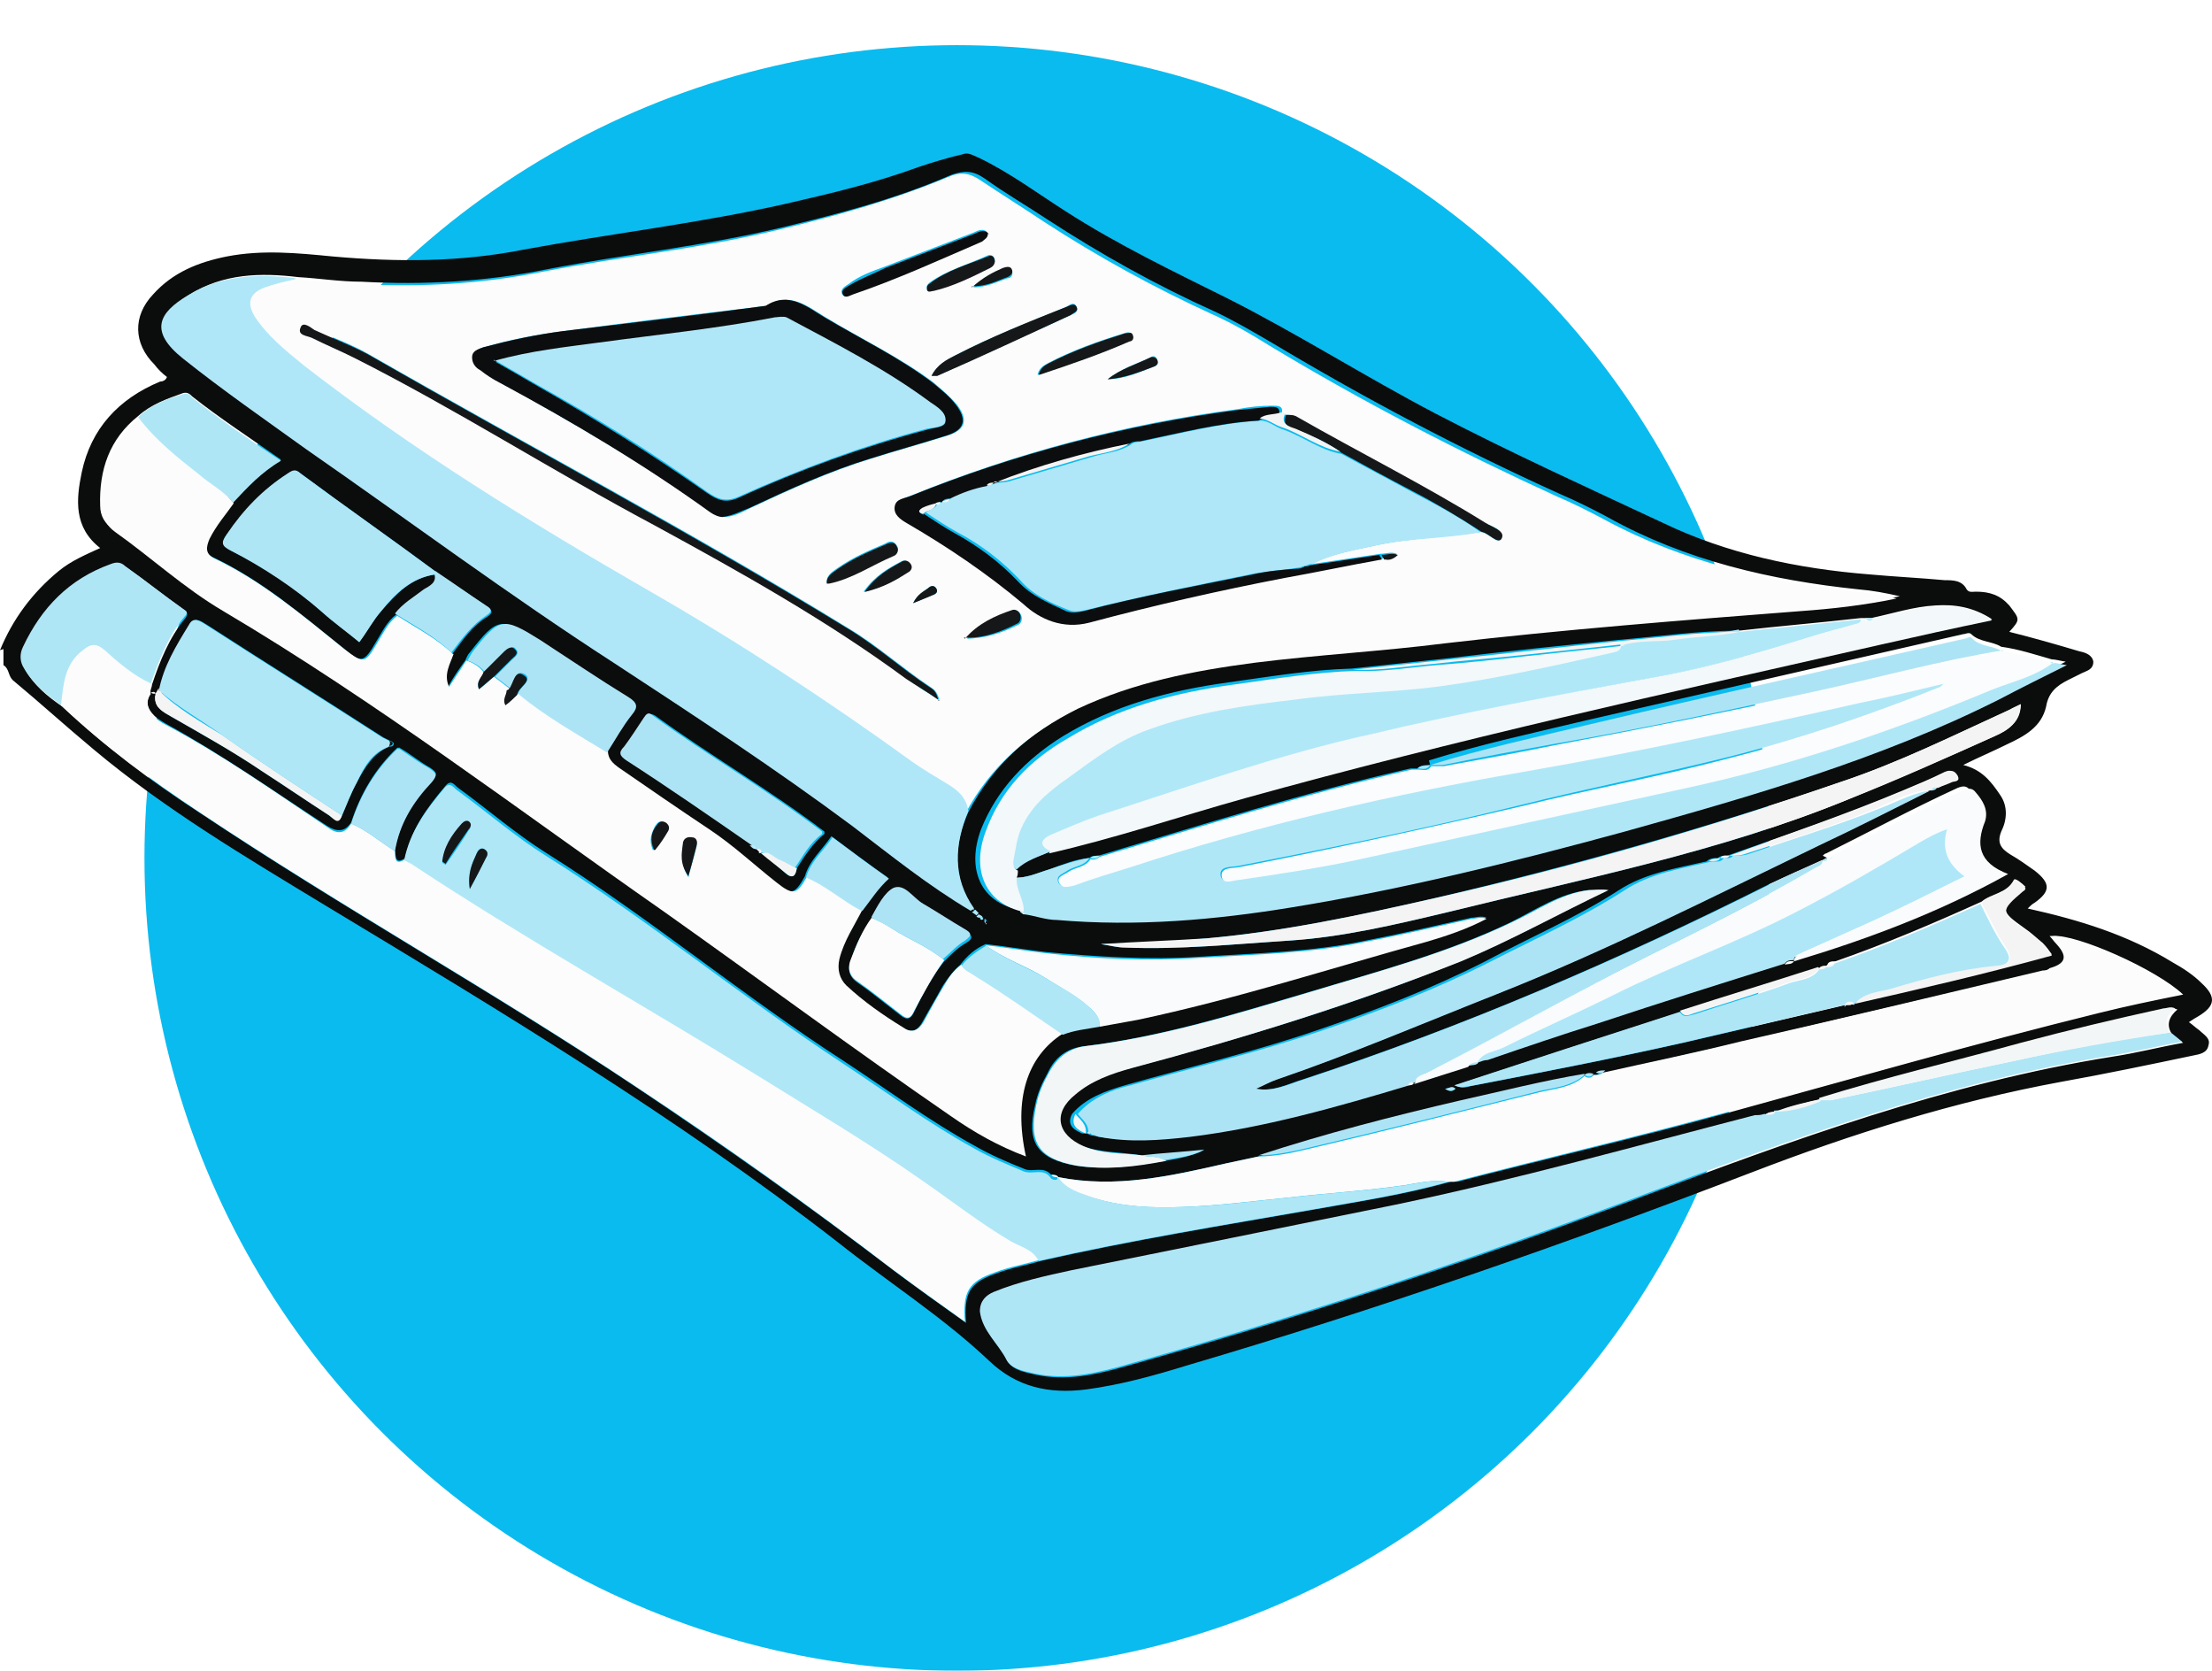 <svg width="245" height="185" viewBox="0 0 245 185" fill="none" xmlns="http://www.w3.org/2000/svg">
<g filter="url(#filter0_d_2637_26957)">
<circle cx="111" cy="90" r="90" fill="#0ABBEF"/>
</g>
<path d="M0 71.995C1.403 68.563 3.571 65.64 6.504 63.225C7.907 62.081 9.438 61.445 11.095 60.682C8.162 58.395 8.417 55.344 9.055 52.293C10.075 47.463 13.136 44.158 17.727 42.252C17.982 42.252 18.365 42.124 18.492 41.743C17.982 41.362 17.472 40.853 17.09 40.345C14.794 38.057 14.666 35.006 16.962 32.591C19.13 30.176 21.936 29.032 25.124 28.397C29.078 27.634 32.904 28.015 36.857 28.397C43.999 29.032 51.014 29.032 58.028 27.634C67.721 25.854 77.541 24.71 87.106 22.549C92.08 21.406 96.926 20.262 101.772 18.482C103.303 17.974 104.961 17.465 106.619 17.084C107.256 16.83 107.766 17.211 108.404 17.465C111.847 19.118 114.908 21.406 118.097 23.439C123.836 27.125 129.957 30.049 136.079 33.1C143.859 37.04 151.256 41.743 159.035 45.811C167.325 50.132 175.742 53.946 184.159 57.886C191.301 61.318 199.081 62.97 207.116 63.606C209.921 63.86 212.599 63.987 215.405 64.242C216.298 64.242 217.318 64.242 217.828 65.258C218.083 65.64 218.466 65.513 218.849 65.513C220.379 65.513 221.527 65.894 222.547 67.038C223.695 68.563 223.822 68.563 222.547 69.962C225.098 70.597 227.776 71.36 230.327 72.122C230.964 72.249 231.73 72.504 231.857 73.266C231.857 74.156 231.092 74.283 230.582 74.537C230.072 74.792 229.562 75.046 229.051 75.3C227.776 75.936 226.883 76.698 226.628 78.224C226.118 80.512 224.205 81.528 222.292 82.418C220.762 83.181 219.231 83.816 217.446 84.706C219.486 85.215 220.507 86.486 221.527 88.011C222.42 89.282 222.292 90.808 221.654 92.079C221.144 93.35 221.654 93.985 222.675 94.621C223.567 95.129 224.46 95.765 225.353 96.4C227.138 97.799 227.138 98.688 225.353 99.959C225.098 100.086 224.843 100.341 224.588 100.595C230.327 101.866 235.683 103.518 240.657 106.569C241.805 107.205 242.953 107.967 243.845 108.857C245.503 110.382 245.376 111.399 243.463 112.543C243.208 112.67 242.825 112.925 242.442 113.179C242.825 113.433 243.208 113.814 243.59 114.069C244.1 114.577 244.866 114.958 244.611 115.721C244.483 116.611 243.59 116.738 242.953 116.865C238.106 117.882 233.26 118.899 228.286 119.789C216.553 121.949 205.202 125.508 193.979 129.83C173.446 137.711 152.658 144.956 131.488 151.185C127.789 152.329 124.091 153.345 120.265 153.854C116.184 154.362 112.613 153.6 109.552 150.676C104.45 145.846 98.456 142.033 92.845 137.584C74.863 123.602 55.35 111.908 35.965 100.214C27.165 94.875 18.365 89.663 10.458 83.054C7.397 80.512 4.464 77.842 1.403 75.3C0.893 74.792 1.02 74.029 0.383 73.648V71.868L0 71.995ZM108.532 101.612C108.532 101.739 108.787 101.993 108.914 101.612C108.914 101.612 108.787 101.485 108.659 101.358L108.277 101.103C108.149 100.976 108.021 100.849 107.894 100.722C105.471 97.29 105.598 93.604 107.256 89.918C110.062 84.579 114.271 80.893 119.755 78.224C126.004 75.173 132.508 74.029 139.267 73.139C146.282 72.122 153.296 71.741 160.438 70.978C173.446 69.453 186.582 68.436 199.719 67.419C203.162 67.165 206.733 66.784 210.431 66.021C208.773 65.64 207.371 65.385 205.84 65.258C196.148 64.242 186.71 62.081 178.038 57.251C176.38 56.361 174.594 55.471 172.809 54.708C161.841 49.751 151.256 44.158 141.053 38.057C138.885 36.786 136.717 35.515 134.549 34.498C128.044 31.574 121.923 28.142 116.056 24.329C113.76 22.804 111.337 21.405 109.042 19.753C107.766 18.863 106.746 18.863 105.343 19.372C99.222 22.041 92.845 23.694 86.468 25.219C77.923 27.253 69.251 28.142 60.706 29.795C53.819 31.193 46.933 31.574 40.046 31.193C37.623 31.193 35.327 30.812 33.031 30.685C28.823 30.176 24.742 30.303 21.043 32.591C17.982 34.498 16.707 36.532 20.533 39.582C24.997 43.141 29.588 46.319 34.179 49.624C45.53 57.505 56.625 65.767 68.231 73.266C77.158 78.986 86.086 84.833 94.63 91.316C98.966 94.494 103.175 97.926 107.766 100.722C107.894 100.849 108.149 100.976 108.277 101.103C108.404 101.103 108.532 101.103 108.659 101.23L108.532 101.612ZM83.79 93.985C83.918 93.985 84.172 94.24 84.3 94.367C85.193 95.129 86.086 95.892 86.978 96.654C87.743 97.417 88.126 96.909 88.254 96.146C89.146 94.748 90.039 93.35 91.314 92.333C91.314 92.333 91.314 92.206 91.314 92.079C85.32 87.503 78.689 83.689 72.567 79.24C71.929 78.859 71.802 79.24 71.547 79.495C70.781 80.512 70.144 81.656 69.379 82.672C68.868 83.435 68.996 83.817 69.634 84.198C74.352 87.121 78.944 90.299 83.535 93.604C83.662 93.604 83.918 93.858 84.045 93.985H83.79ZM202.397 95.002C202.142 95.002 202.014 95.256 201.759 95.256C199.846 96.146 197.806 97.036 195.892 97.926C179.186 106.315 162.096 113.687 144.241 119.534C142.583 120.043 140.925 120.932 139.012 120.551C139.905 120.17 140.543 119.789 141.308 119.534C149.47 116.738 157.505 113.306 165.539 110.128C177.783 105.298 189.516 99.324 201.376 93.604C205.585 91.57 209.666 89.536 213.747 87.503C214.002 87.503 214.257 87.503 214.385 87.248C214.895 87.121 215.405 86.867 215.915 86.613C216.17 86.486 216.936 86.613 216.553 85.85C216.298 85.342 216.043 85.215 215.405 85.469C213.875 86.231 212.344 86.867 210.814 87.503C204.437 90.172 197.806 92.46 191.301 94.748C190.919 94.748 190.536 94.748 190.281 95.002C189.898 95.002 189.388 95.002 189.006 95.383C185.69 96.146 182.246 96.654 179.313 98.561C174.594 101.612 169.493 103.773 164.519 106.442C158.525 109.493 152.276 111.908 145.899 114.069C138.885 116.484 131.743 118.136 124.601 120.17C122.433 120.805 120.265 121.568 118.734 123.348C118.097 124.619 118.989 125.127 119.882 125.508C120.01 125.508 120.137 125.508 120.265 125.508C120.52 125.508 120.775 125.763 121.157 125.763C124.473 126.398 127.789 126.144 131.105 125.763C139.395 124.746 147.43 122.458 155.464 120.043C155.719 120.043 155.974 120.043 156.102 119.789C158.142 119.153 160.055 118.517 162.096 117.882C162.479 117.882 162.861 117.882 163.116 117.501C163.499 117.501 163.754 117.501 164.136 117.246C168.218 115.848 172.299 114.45 176.38 113.179C183.267 111.018 190.153 108.73 197.04 106.569C197.423 106.569 197.806 106.569 198.061 106.188C206.095 103.773 214.002 100.849 221.782 96.528C218.466 95.256 218.211 93.35 219.231 90.68C219.741 89.409 218.976 88.392 218.211 87.503C217.828 86.994 217.446 86.994 216.808 87.248C211.834 89.536 207.116 92.079 202.269 94.494C202.142 94.494 202.014 94.621 201.887 94.748L202.397 95.002ZM202.269 106.95C202.014 106.95 201.759 106.95 201.504 107.205C196.403 108.73 191.301 110.382 186.2 112.035C177.91 114.704 169.62 117.373 161.203 120.17C161.968 120.551 162.351 120.424 162.734 120.297C170.641 118.772 178.548 117.246 186.455 115.467C192.449 114.069 198.443 112.67 204.437 111.272C204.82 111.272 205.202 111.272 205.458 111.018C212.727 109.366 219.869 107.713 227.266 105.679C226.883 105.171 226.628 104.79 226.246 104.408C225.608 103.9 224.97 103.264 224.205 102.756C221.527 100.849 221.527 100.722 224.078 98.561C224.078 98.561 224.205 98.307 224.333 98.18C223.95 97.799 223.185 97.163 223.057 97.417C222.292 98.942 220.507 98.942 219.486 99.832C214.13 102.247 208.773 104.535 203.289 106.442C202.907 106.442 202.524 106.442 202.397 106.823L202.269 106.95ZM196.658 123.093C196.275 123.093 195.893 123.093 195.51 123.475C195.127 123.475 194.872 123.475 194.49 123.602C181.226 127.034 168.09 130.72 154.699 133.516C142.711 135.931 130.723 138.347 118.862 140.762C115.929 141.397 112.995 142.033 110.19 143.177C109.169 143.558 108.532 144.066 108.659 145.338C108.914 147.498 110.7 148.897 111.592 150.676C112.103 151.693 113.505 151.947 114.653 152.202C118.097 152.964 121.413 152.202 124.601 151.312C143.731 145.973 162.606 139.745 181.226 132.754C198.443 126.271 215.66 119.916 234.025 116.992C236.576 116.611 238.999 115.975 241.805 115.467C241.167 114.958 240.785 114.704 240.529 114.45C239.892 113.433 240.274 112.543 241.167 111.781C240.657 111.526 240.274 111.781 239.892 111.781C234.535 112.925 229.306 114.196 224.078 115.594C216.681 117.628 209.156 119.407 201.759 121.695C200.101 122.076 198.443 122.458 196.785 123.093H196.658ZM175.487 119.026C170.896 119.789 166.305 120.933 161.841 121.949C154.316 123.602 146.792 125.636 139.395 128.051C138.247 128.305 136.972 128.559 135.824 128.813C129.702 130.211 123.581 131.61 117.204 130.339C117.076 130.084 116.694 130.084 116.439 130.084C115.546 129.068 114.398 129.83 113.505 129.449C111.592 128.686 109.807 127.924 108.021 126.907C102.92 124.11 98.329 120.678 93.483 117.501C82.26 110.255 71.929 101.612 60.579 94.494C57.135 92.333 54.075 89.663 50.759 87.248C50.376 86.994 49.993 86.232 49.356 86.994C47.315 89.409 45.53 91.824 44.892 95.002C43.744 95.765 43.872 94.875 43.744 94.112C44.254 91.062 45.785 88.647 47.825 86.486C48.59 85.723 48.335 85.469 47.57 84.96C46.422 84.325 45.402 83.435 44.254 82.8C44.127 82.672 43.999 82.8 43.999 82.8C41.576 85.088 39.918 87.884 38.898 91.062C38.133 92.206 37.24 92.079 36.22 91.443C30.353 87.63 24.614 83.562 18.365 80.13C17.982 79.876 17.472 79.622 17.09 79.24C16.324 78.478 16.069 77.715 16.707 76.698C16.962 76.698 17.345 76.698 17.217 76.825C16.962 78.351 17.982 78.732 19.003 79.368C22.319 81.274 25.762 83.181 28.95 85.342C31.501 86.994 33.924 88.647 36.475 90.299C36.857 90.553 37.495 91.316 37.878 90.299C38.388 89.028 38.898 87.757 39.536 86.613C40.428 84.96 41.321 83.435 43.106 82.672C43.362 82.672 43.617 82.672 43.617 82.291C43.617 82.291 43.362 82.037 43.234 82.037C42.979 81.91 42.724 81.783 42.469 81.656C35.965 77.461 29.46 73.394 22.956 69.199C22.319 68.817 21.553 68.182 21.043 69.199C19.64 71.487 18.237 73.775 17.727 76.444C17.472 76.698 17.345 77.334 16.834 76.953C16.452 76.571 16.834 76.19 16.834 75.808C17.727 73.139 18.747 70.597 20.533 68.436C20.916 67.928 20.66 67.801 20.405 67.546C18.237 66.021 16.197 64.369 14.029 62.843C13.519 62.462 13.008 62.462 12.371 62.589C7.78 64.242 4.719 67.419 2.678 71.741C2.296 72.631 2.423 73.394 2.806 74.156C3.826 75.936 5.229 77.08 6.887 78.224C11.606 82.672 16.707 86.486 22.191 90.045C38.005 100.595 54.712 109.874 70.526 120.424C80.219 126.907 89.784 133.643 99.094 140.762C101.645 142.668 104.323 144.575 107.001 146.482C106.746 143.177 107.384 142.033 110.317 141.016C111.975 140.38 113.633 140.126 115.291 139.618C125.366 137.33 135.569 135.677 145.772 133.898C150.745 133.008 155.719 132.245 160.693 130.847C160.948 130.847 161.203 130.847 161.458 130.847C171.278 128.305 181.226 126.017 190.919 123.348C204.82 119.534 218.594 115.594 232.495 112.162C235.556 111.399 238.616 110.764 241.805 110.128C238.872 107.332 229.944 103.391 227.393 103.646C227.649 103.9 227.904 104.281 228.159 104.535C229.306 106.061 229.051 106.696 227.393 107.205C227.138 107.205 226.883 107.332 226.628 107.459C215.405 110.128 204.31 112.67 193.087 115.34C187.985 116.484 183.012 117.628 177.91 118.772C177.528 118.772 177.145 118.772 176.89 119.026C176.507 119.026 176.125 119.026 175.87 119.153L175.487 119.026ZM96.543 101.739C95.523 103.137 94.758 104.662 94.248 106.315C93.865 107.205 93.993 108.094 94.885 108.73C96.543 109.874 98.074 111.145 99.732 112.416C100.497 113.052 100.88 112.797 101.262 112.035C102.155 110.128 103.175 108.222 104.578 106.442C105.343 105.679 106.108 104.917 107.001 104.408C107.894 103.9 107.639 103.518 107.001 103.137C105.471 102.247 104.068 101.231 102.41 100.341C101.262 99.705 100.369 98.053 99.094 98.561C97.946 99.07 97.309 100.595 96.671 101.739C96.671 101.739 96.671 101.739 96.671 101.866L96.543 101.739ZM158.397 84.706C157.887 84.706 157.377 84.706 156.995 85.088C156.74 85.088 156.484 85.088 156.229 85.088C144.496 87.757 133.146 91.316 121.668 94.748C121.285 94.748 120.902 94.748 120.647 95.002C119.117 95.129 117.587 95.765 116.184 96.273C114.908 96.654 113.633 97.29 112.23 97.163C112.23 96.909 112.23 96.655 112.358 96.4C113.378 95.256 114.908 94.875 116.184 94.367C123.453 92.587 130.595 90.172 137.864 88.265C161.203 81.783 184.797 76.444 208.391 71.233C212.344 70.343 216.298 69.453 220.634 68.563C218.466 67.165 216.425 66.911 214.385 67.038C211.962 67.165 209.666 67.928 207.243 68.436C206.988 68.436 206.605 68.436 206.35 68.436H206.095C201.632 68.945 197.04 69.326 192.577 69.834C188.113 69.834 183.777 70.47 179.313 70.851C172.936 71.487 166.687 72.122 160.438 72.885C156.867 73.266 153.296 73.648 149.725 74.029C145.134 74.156 140.67 74.919 136.079 75.554C129.575 76.444 123.326 78.097 117.714 81.528C113.633 84.071 110.445 87.376 108.659 91.824C107.001 96.273 108.659 99.959 112.868 100.722C112.868 100.849 112.995 100.849 113.25 100.849C114.526 101.103 115.674 101.358 116.949 101.485C125.621 102.247 134.293 101.485 142.966 100.087C155.337 98.053 167.58 95.002 179.823 91.697C193.979 87.757 208.008 83.689 221.272 77.08C223.695 75.936 225.991 74.665 228.796 73.266C228.031 73.139 227.649 73.012 227.266 73.012C225.48 72.504 223.567 71.868 221.654 71.614C220.634 70.978 219.231 71.106 218.339 70.216C218.083 69.962 217.701 70.216 217.446 70.216C203.545 73.394 189.643 76.571 175.742 79.749C169.876 81.147 164.009 82.418 158.27 84.198L158.397 84.706ZM121.795 113.56C123.198 113.306 124.601 113.179 126.004 112.797C136.844 110.51 147.302 107.078 158.015 104.154C160.31 103.518 162.479 102.756 164.647 101.612C164.009 101.358 163.499 101.612 162.989 101.612C159.035 102.502 155.209 103.391 151.256 104.154C145.261 105.425 139.012 105.552 132.891 105.934C127.279 106.315 121.54 105.934 115.929 105.425C113.633 105.171 111.465 104.79 109.169 104.535C108.021 105.044 107.129 105.806 106.363 106.823C105.598 107.459 104.961 108.349 104.45 109.111C103.685 110.51 102.92 111.781 102.155 113.179C101.645 114.069 101.007 114.45 99.987 113.814C97.691 112.416 95.523 110.891 93.61 109.111C92.717 108.349 92.462 107.459 92.845 106.188C93.355 104.154 94.503 102.502 95.396 100.722C96.416 99.578 97.181 98.307 98.329 97.163C96.161 95.638 94.12 94.112 92.08 92.587C91.059 94.112 89.656 95.256 89.146 97.036C87.999 99.07 87.616 99.197 85.703 97.671C83.28 95.765 80.984 93.604 78.306 91.824C74.99 89.536 71.674 87.248 68.231 84.96C67.593 84.579 66.955 84.071 67.083 83.181C67.976 81.783 68.741 80.385 69.761 79.113C70.399 78.224 70.399 77.842 69.379 77.207C66.063 75.173 62.874 73.012 59.559 70.851C55.477 68.309 55.095 68.309 52.034 72.249C51.779 72.504 51.651 72.885 51.524 73.139C50.886 74.029 50.248 74.919 49.611 76.063C48.973 74.537 49.611 73.521 50.121 72.377C51.269 70.851 52.289 69.326 53.947 68.309C54.712 67.801 54.457 67.546 53.947 67.165C52.034 65.894 50.121 64.623 48.335 63.352C43.362 59.666 38.26 56.106 33.286 52.42C32.649 52.039 32.394 52.166 31.884 52.42C29.205 54.2 27.037 56.488 25.124 59.157C24.614 59.92 24.487 60.301 25.507 60.937C29.205 62.716 32.649 65.004 35.71 67.801C36.985 68.945 38.515 69.962 39.791 71.106C40.683 69.834 41.321 68.69 42.214 67.674C43.872 65.767 45.53 63.987 48.208 63.606C48.59 64.623 47.698 65.004 47.06 65.386C45.912 66.148 44.764 66.911 43.872 68.055C42.852 68.817 42.341 69.962 41.704 70.978C40.301 73.394 40.046 73.521 38.005 71.741C33.414 68.055 28.95 64.242 23.594 61.699C22.574 61.191 22.573 60.428 23.084 59.538C23.721 58.14 24.742 56.869 25.762 55.598C27.42 53.946 28.95 52.166 31.118 50.895C27.675 48.48 24.359 46.319 21.298 43.904C21.043 43.65 20.788 43.395 20.278 43.523C18.492 44.158 16.707 44.794 15.304 46.065C12.116 48.607 10.968 52.039 11.095 55.979C11.095 57.123 11.606 58.013 12.626 58.649C16.707 61.572 20.405 64.877 24.614 67.419C41.576 77.588 57.263 89.536 73.46 100.722C84.172 108.222 94.503 115.975 105.216 123.348C107.766 125.127 110.445 126.652 113.505 127.796C112.103 121.441 113.633 116.738 117.587 114.196C118.862 113.687 120.265 113.56 121.668 113.306L121.795 113.56ZM126.386 127.924C124.218 127.542 122.05 127.669 119.882 126.907C116.821 125.636 116.439 123.22 118.989 121.187C120.775 119.661 123.07 118.772 125.239 118.263C137.609 114.958 149.853 111.272 161.713 106.442C167.325 104.154 172.426 101.23 178.038 98.561C177.145 98.434 176.507 98.561 175.87 98.561C172.681 98.942 170.131 100.722 167.325 102.12C160.183 105.552 152.531 107.586 144.879 109.874C136.717 112.289 128.554 114.831 120.01 115.848C118.097 116.102 116.821 117.119 116.056 118.772C115.418 119.916 114.908 121.06 114.653 122.331C113.633 126.525 114.908 128.305 119.117 129.068C122.433 129.576 125.749 129.068 128.937 128.559C130.467 128.305 131.87 128.051 133.273 127.415C130.978 127.669 128.554 127.796 126.259 128.051L126.386 127.924ZM121.923 104.535C122.815 104.662 123.708 104.917 124.601 104.917C130.723 105.171 136.717 104.535 142.711 104.154C148.705 103.773 154.571 102.374 160.438 100.976C175.36 97.29 190.409 94.367 204.692 88.519C210.176 86.359 215.533 83.944 220.889 81.528C222.42 80.893 223.695 80.003 223.822 77.969C223.312 78.224 222.93 78.351 222.547 78.605C216.425 81.401 210.304 84.452 203.8 86.613C189.006 91.697 174.084 95.892 158.908 99.451C150.618 101.358 142.201 103.137 133.656 103.9C129.702 104.281 125.876 104.408 121.923 104.535ZM160.055 120.551C160.438 120.805 160.821 120.932 161.203 120.551C160.821 120.17 160.438 120.551 160.055 120.551ZM109.297 102.247C109.297 102.247 109.297 102.12 109.297 101.993L109.169 101.739C109.042 101.739 108.914 101.866 109.169 101.993C109.169 101.993 109.169 101.993 109.424 102.12L109.297 102.247Z" fill="#0B0C0C"/>
<path d="M32.649 30.939C34.944 31.066 37.367 31.32 39.663 31.447C46.55 31.828 53.437 31.447 60.324 30.049C68.868 28.397 77.668 27.507 86.086 25.473C92.462 23.948 98.839 22.168 104.961 19.626C106.364 18.991 107.384 19.118 108.659 20.007C110.955 21.533 113.378 23.058 115.673 24.583C121.54 28.397 127.789 31.828 134.166 34.752C136.462 35.769 138.63 37.04 140.67 38.311C151 44.539 161.586 50.005 172.426 54.962C174.212 55.725 175.997 56.615 177.655 57.505C186.327 62.208 195.765 64.369 205.458 65.513C206.86 65.64 208.391 65.767 210.049 66.275C206.35 67.038 202.907 67.419 199.336 67.674C186.2 68.69 173.191 69.707 160.055 71.233C153.041 72.122 145.899 72.504 138.885 73.393C132.125 74.283 125.621 75.554 119.372 78.478C114.016 81.147 109.679 84.833 106.874 90.172C106.746 88.647 105.726 87.757 104.45 87.121C103.175 86.359 101.9 85.596 100.624 84.706C91.187 77.969 81.622 71.614 71.674 65.894C58.411 58.267 45.402 50.132 33.286 40.853C31.246 39.328 29.205 37.676 27.802 35.388C26.782 33.862 27.165 32.845 28.95 32.21C30.098 31.828 31.118 31.574 32.266 31.32L32.649 30.939ZM142.328 45.811C142.201 45.811 142.073 45.811 141.946 45.811C142.201 44.921 141.563 44.921 140.925 44.921C139.65 44.921 138.375 45.048 137.099 45.302C124.601 46.955 112.613 50.132 101.007 54.835C100.369 55.09 99.604 55.217 99.349 55.979C99.222 56.869 99.987 57.378 100.624 57.759C105.216 60.428 109.552 63.352 113.633 66.784C115.546 68.436 117.969 69.58 120.902 68.817C128.044 66.911 135.314 65.258 142.583 63.86C146.154 63.225 149.725 62.462 153.296 61.826C153.806 61.826 154.316 61.826 154.699 61.318C154.061 61.064 153.551 61.318 152.913 61.318C150.363 61.699 147.812 62.081 145.261 62.462C147.43 61.318 149.853 60.937 152.148 60.428C156.102 59.538 160.055 59.538 164.009 58.903C164.774 58.903 165.794 60.301 166.177 59.666C166.687 58.649 165.157 58.267 164.392 57.886C157.632 53.691 150.49 50.26 143.603 46.192C143.221 45.938 142.711 45.938 142.328 45.938V45.811ZM80.091 57.251C81.239 57.251 82.132 56.742 83.152 56.234C87.488 54.2 91.952 52.166 96.543 50.768C99.349 49.878 102.155 49.115 104.961 48.226C107.001 47.59 107.256 46.446 105.981 44.794C105.216 43.904 104.323 43.141 103.43 42.379C99.732 39.582 95.396 37.548 91.442 35.133C89.529 33.989 87.488 32.21 84.938 33.862C77.413 34.752 70.016 35.642 62.492 36.659C59.559 37.04 56.625 37.548 53.692 38.438C53.054 38.565 52.544 38.82 52.416 39.582C52.416 40.218 52.799 40.599 53.309 40.98C54.075 41.489 54.712 41.87 55.477 42.379C63.512 46.828 71.419 51.403 78.816 56.742C79.199 56.996 79.709 57.251 80.219 57.251H80.091ZM104.068 77.588C103.813 76.571 103.43 76.317 103.048 76.063C99.987 74.029 97.181 71.487 93.993 69.58C76.648 58.903 58.538 49.37 40.811 39.201C39.026 38.184 36.985 37.421 34.944 36.532C34.434 36.277 33.669 35.642 33.414 36.277C33.031 37.167 34.179 37.167 34.689 37.421C36.22 38.184 37.75 38.82 39.281 39.582C50.631 45.302 61.344 52.166 72.567 58.14C82.132 63.352 91.697 68.69 100.497 75.173C101.517 75.936 102.665 76.698 104.195 77.588H104.068ZM109.424 25.854C109.042 25.219 108.404 25.473 107.894 25.727C104.578 26.998 101.262 28.27 97.946 29.541C96.543 30.049 95.141 30.557 93.993 31.447C93.61 31.701 93.1 31.956 93.228 32.464C93.483 33.1 93.993 32.718 94.375 32.464C99.349 30.812 103.94 28.651 108.659 26.617C109.042 26.49 109.297 26.236 109.297 25.727L109.424 25.854ZM103.175 41.616C103.558 41.616 103.685 41.616 103.813 41.616C108.787 39.328 113.633 37.167 118.607 34.879C118.989 34.752 119.5 34.498 119.244 33.989C118.989 33.354 118.479 33.735 118.097 33.989C114.016 35.642 109.807 37.294 105.853 39.328C104.833 39.837 103.813 40.472 103.175 41.616ZM91.57 64.496H91.825C94.375 63.86 96.671 62.462 98.966 61.445C99.349 61.318 99.604 60.809 99.349 60.428C98.966 59.793 98.456 59.92 98.074 60.174C96.288 60.937 94.503 61.699 92.845 62.843C92.335 63.225 91.57 63.606 91.57 64.369V64.496ZM115.036 41.489C118.479 40.345 121.795 39.201 124.983 37.803C125.239 37.803 125.494 37.421 125.366 37.167C125.239 36.659 124.856 36.786 124.473 36.913C121.54 37.803 118.734 38.82 116.056 40.218C115.674 40.472 115.163 40.599 114.908 41.489H115.036ZM110.19 28.905C110.19 28.397 109.807 28.142 109.424 28.27C107.256 29.286 104.833 29.922 102.92 31.32C102.793 31.447 102.537 31.701 102.665 31.956C102.793 32.337 103.175 32.21 103.43 32.083C105.598 31.574 107.639 30.557 109.679 29.541C109.934 29.413 110.19 29.159 110.19 28.778V28.905ZM106.874 70.724C109.042 70.724 110.955 70.089 112.74 69.199C113.123 69.072 113.25 68.563 113.123 68.182C112.995 67.801 112.613 67.419 112.23 67.674C110.19 68.309 108.277 69.199 107.001 70.851L106.874 70.724ZM95.778 65.513C97.819 65.004 99.222 64.242 100.497 63.352C100.752 63.097 101.007 62.843 100.752 62.462C100.497 62.081 100.114 61.954 99.732 62.208C98.329 62.97 96.926 63.733 95.651 65.513H95.778ZM122.688 41.997C124.473 41.997 126.131 41.235 127.789 40.599C128.172 40.472 128.427 40.218 128.172 39.837C128.044 39.455 127.789 39.328 127.407 39.582C125.749 40.345 124.091 40.853 122.688 41.997ZM107.639 31.828C109.297 31.828 110.445 31.193 111.592 30.812C111.975 30.812 112.23 30.43 112.103 30.049C111.975 29.541 111.465 29.541 111.082 29.795C109.934 30.303 108.914 30.812 107.639 31.956V31.828ZM101.135 66.784C102.027 66.402 102.665 66.148 103.303 65.894C103.685 65.767 103.94 65.513 103.685 65.131C103.43 64.75 103.048 64.877 102.793 65.131C102.282 65.513 101.645 65.767 101.135 66.784Z" fill="#FCFCFC"/>
<path d="M50.248 72.377C49.866 73.52 49.101 74.665 49.738 76.063C50.376 75.046 51.014 74.156 51.651 73.139C52.416 73.393 53.054 73.775 53.564 74.41C53.437 75.046 52.672 75.427 53.054 76.317C53.692 75.808 54.202 75.427 54.712 74.919C55.222 75.3 55.86 75.808 56.37 76.19C56.37 76.698 55.86 77.08 56.243 77.842C56.753 77.461 57.135 77.08 57.518 76.698C60.579 79.113 63.895 81.147 67.338 83.181C67.338 84.071 67.976 84.579 68.486 84.96C71.802 87.248 75.118 89.536 78.561 91.824C81.239 93.604 83.535 95.765 85.958 97.671C87.871 99.197 88.254 99.07 89.401 97.036C91.697 97.926 93.483 99.578 95.523 100.722C94.63 102.502 93.483 104.154 92.972 106.188C92.717 107.332 92.972 108.349 93.738 109.111C95.651 110.891 97.819 112.416 100.114 113.814C101.007 114.45 101.772 114.069 102.282 113.179C103.048 111.781 103.813 110.382 104.578 109.111C105.088 108.222 105.598 107.459 106.491 106.823C106.874 107.459 107.511 107.713 108.021 107.967C111.337 109.874 114.526 112.289 117.714 114.45C113.76 116.992 112.23 121.695 113.633 128.051C110.572 126.907 107.894 125.381 105.343 123.602C94.63 116.229 84.173 108.476 73.587 100.976C57.39 89.663 41.704 77.715 24.742 67.674C20.405 65.131 16.707 61.699 12.753 58.903C11.861 58.267 11.351 57.378 11.223 56.234C11.223 52.293 12.243 48.861 15.432 46.319C17.217 48.861 19.768 50.768 22.191 52.675C23.466 53.691 24.869 54.454 25.889 55.725C24.997 56.996 23.976 58.14 23.211 59.666C22.829 60.555 22.701 61.318 23.721 61.826C29.078 64.369 33.541 68.182 38.133 71.868C40.301 73.52 40.428 73.52 41.831 71.106C42.469 70.089 42.979 68.945 43.999 68.182C46.167 69.58 48.463 70.724 50.248 72.504V72.377ZM76.265 97.036C76.648 95.638 76.903 94.621 77.158 93.731C77.158 93.35 77.158 92.841 76.648 92.841C76.138 92.841 75.755 93.095 75.628 93.604C75.628 94.621 75.373 95.765 76.265 97.163V97.036ZM72.439 94.112C73.077 93.222 73.46 92.714 73.842 92.079C74.097 91.697 74.097 91.316 73.587 91.062C73.077 90.808 72.822 91.062 72.567 91.443C72.184 92.206 71.802 92.968 72.312 94.112H72.439Z" fill="#FCFCFC"/>
<path d="M16.707 76.825C16.069 77.715 16.324 78.605 17.09 79.368C17.472 79.749 17.855 80.003 18.365 80.257C24.614 83.562 30.353 87.63 36.22 91.57C37.24 92.333 38.133 92.46 38.898 91.189C40.683 91.951 42.086 93.222 43.744 94.239C43.744 95.002 43.744 95.892 44.892 95.129C45.147 95.256 45.402 95.383 45.657 95.51C58.156 103.646 71.164 111.018 83.918 118.899C90.039 122.712 96.288 126.525 102.282 130.593C105.471 132.881 108.659 135.169 112.103 137.33C113.123 137.965 114.526 138.219 115.163 139.491C113.505 139.999 111.847 140.253 110.19 140.889C107.256 141.906 106.619 143.05 106.874 146.354C104.195 144.448 101.517 142.541 98.966 140.635C89.656 133.516 80.219 126.78 70.399 120.297C54.585 109.747 37.878 100.468 22.063 89.918C16.707 86.359 11.478 82.545 6.759 78.097C7.014 75.808 7.269 73.52 9.182 71.995C10.075 71.36 10.713 71.36 11.606 71.995C13.264 73.266 14.794 74.792 16.707 75.681C16.707 76.063 16.324 76.444 16.707 76.825Z" fill="#FCFCFC"/>
<path d="M32.649 30.939C31.501 31.193 30.353 31.447 29.333 31.828C27.675 32.464 27.292 33.481 28.185 35.006C29.588 37.167 31.628 38.82 33.669 40.472C45.785 49.878 58.793 57.886 72.057 65.513C82.004 71.233 91.697 77.588 101.007 84.325C102.282 85.215 103.558 85.977 104.833 86.74C106.108 87.503 107.001 88.265 107.256 89.791C105.726 93.477 105.471 97.163 107.894 100.595L107.511 100.849C102.793 98.053 98.712 94.748 94.375 91.443C85.831 85.088 76.903 79.24 67.976 73.393C56.37 65.894 45.275 57.632 33.924 49.751C29.333 46.446 24.742 43.268 20.278 39.709C16.452 36.659 17.6 34.625 20.788 32.718C24.487 30.43 28.568 30.303 32.776 30.812L32.649 30.939Z" fill="#AFE7F8"/>
<path d="M240.402 114.323C240.785 114.577 241.04 114.831 241.677 115.34C238.872 115.848 236.321 116.484 233.898 116.865C215.66 119.789 198.316 126.144 181.099 132.627C162.479 139.618 143.603 145.846 124.473 151.185C121.285 152.074 117.969 152.837 114.526 152.074C113.378 151.82 111.975 151.566 111.465 150.549C110.572 148.77 108.787 147.371 108.532 145.21C108.532 144.066 109.169 143.431 110.062 143.05C112.868 141.906 115.801 141.27 118.734 140.635C130.723 138.219 142.711 135.804 154.571 133.389C167.963 130.593 181.099 126.907 194.362 123.475C194.745 123.475 195 123.475 195.382 123.348C195.765 123.348 196.275 123.475 196.53 122.966C198.316 122.966 199.846 122.458 201.504 121.822C201.887 121.822 202.269 121.822 202.779 121.822C209.539 120.424 216.17 118.899 222.93 117.501C228.669 116.229 234.535 115.085 240.402 114.323Z" fill="#AEE6F6"/>
<path d="M117.204 130.339C123.581 131.61 129.702 130.211 135.824 128.813C136.972 128.559 138.247 128.305 139.395 128.051C141.18 128.051 142.966 127.669 144.624 127.288C153.296 125.254 161.841 123.093 170.513 120.933C172.171 120.551 174.084 120.424 175.487 119.153C175.87 119.407 176.252 119.407 176.507 119.026C176.89 119.026 177.273 119.026 177.528 118.772C182.629 117.628 187.603 116.611 192.704 115.34C203.927 112.797 215.023 110.128 226.246 107.459C226.501 107.459 226.756 107.459 227.011 107.205C228.796 106.696 229.051 105.934 227.776 104.535C227.521 104.281 227.266 103.9 227.011 103.646C229.689 103.391 238.489 107.332 241.422 110.128C238.234 110.764 235.173 111.399 232.112 112.162C218.211 115.594 204.31 119.661 190.536 123.348C180.716 126.017 170.896 128.305 161.076 130.847C160.821 130.847 160.566 130.847 160.31 130.847C158.78 130.593 157.122 130.974 155.592 131.228C151.256 131.864 146.792 132.118 142.456 132.627C138.63 133.008 134.804 133.516 130.978 133.643C127.534 133.771 124.346 133.643 121.03 132.627C119.627 132.245 117.969 131.737 117.076 130.339L117.204 130.339Z" fill="#FCFCFC"/>
<path d="M117.204 130.339C118.097 131.737 119.755 132.118 121.157 132.627C124.346 133.643 127.662 133.771 131.105 133.643C134.931 133.516 138.757 133.008 142.583 132.627C146.919 132.118 151.383 131.864 155.719 131.228C157.25 130.974 158.78 130.593 160.438 130.847C155.592 132.245 150.49 133.008 145.516 133.898C135.314 135.677 125.111 137.33 115.036 139.618C114.398 138.346 113.123 138.092 111.975 137.457C108.532 135.423 105.471 133.008 102.155 130.72C96.161 126.525 89.912 122.839 83.79 119.026C71.037 111.145 58.028 103.9 45.53 95.638C45.275 95.51 45.02 95.383 44.764 95.256C45.402 92.079 47.188 89.663 49.228 87.248C49.866 86.486 50.248 87.248 50.631 87.503C53.947 89.918 57.008 92.587 60.451 94.748C71.802 101.866 82.132 110.382 93.355 117.755C98.201 120.933 102.793 124.364 107.894 127.161C109.679 128.178 111.592 128.94 113.378 129.703C114.398 130.084 115.546 129.322 116.311 130.339C116.439 130.593 116.821 130.72 117.076 130.593L117.204 130.339ZM48.973 95.51L49.356 95.765C50.248 94.494 51.141 93.223 51.906 91.951C52.161 91.697 52.161 91.316 51.906 91.062C51.651 90.808 51.269 91.062 51.141 91.316C50.121 92.587 49.228 93.985 48.973 95.638V95.51ZM52.034 98.434C52.799 97.036 53.309 96.019 53.819 95.002C54.075 94.621 54.075 94.239 53.564 93.985C53.182 93.858 52.927 94.112 52.799 94.494C52.289 95.638 51.779 96.654 52.034 98.434Z" fill="#AFE7F7"/>
<path d="M227.393 73.393C227.776 73.393 228.031 73.521 228.924 73.648C226.118 75.046 223.822 76.19 221.399 77.461C208.263 84.071 194.107 88.138 179.951 92.079C167.835 95.383 155.592 98.434 143.093 100.468C134.549 101.866 125.876 102.629 117.076 101.866C115.801 101.866 114.526 101.358 113.378 101.23C113.378 101.23 113.123 101.103 112.995 100.976C112.995 99.578 111.975 98.561 112.23 97.163C113.633 97.29 114.908 96.654 116.184 96.273C117.714 95.765 119.117 95.256 120.647 95.002C120.137 95.892 118.989 95.892 118.224 96.4C117.714 96.782 116.949 96.909 117.204 97.671C117.459 98.307 118.224 98.053 118.862 97.926C120.902 97.29 123.07 96.654 125.111 95.892C139.267 91.189 153.806 87.884 168.6 85.342C181.099 83.181 193.469 80.512 205.84 77.715C209.029 76.953 212.089 76.19 215.278 75.554C215.278 75.808 215.023 75.936 214.895 76.063C207.243 79.113 199.463 81.783 191.429 83.816C183.777 85.723 175.997 87.248 168.345 89.155C158.015 91.697 147.557 93.858 137.099 95.892C136.334 96.019 135.059 95.892 135.186 96.909C135.314 97.926 136.589 97.417 137.227 97.29C141.435 96.654 145.772 96.019 149.98 95.129C162.223 92.587 174.467 89.918 186.71 87.121C198.316 84.579 209.539 80.639 220.634 76.19C222.93 75.3 225.225 74.665 227.266 73.266L227.393 73.393Z" fill="#AFE7F7"/>
<path d="M213.875 87.503C209.794 89.536 205.585 91.697 201.504 93.604C189.643 99.324 177.91 105.298 165.667 110.128C157.632 113.306 149.598 116.738 141.435 119.534C140.67 119.788 140.033 120.17 139.14 120.551C141.053 120.932 142.711 120.043 144.369 119.534C162.096 113.687 179.313 106.315 196.02 97.926C197.933 96.909 199.846 96.146 201.887 95.256C201.887 95.892 201.376 95.892 200.994 96.146C195.127 99.578 189.006 102.629 182.884 105.679C174.467 109.874 166.432 114.577 158.015 118.772C157.505 119.026 156.867 119.153 156.74 119.916C156.484 119.788 156.229 119.916 156.102 120.17C148.067 122.585 140.033 124.873 131.743 125.89C128.427 126.271 125.111 126.525 121.795 125.89C121.54 125.89 121.285 125.636 120.902 125.636C120.902 125.508 120.647 125.381 120.52 125.508C120.647 124.492 119.882 123.983 119.372 123.348C120.902 121.568 123.07 120.678 125.239 120.17C132.38 118.136 139.522 116.484 146.537 114.069C152.913 111.908 159.163 109.493 165.157 106.442C170.131 103.9 175.232 101.612 179.951 98.561C182.884 96.654 186.327 96.146 189.643 95.383C190.026 95.383 190.664 95.51 190.919 95.002C191.301 95.002 191.684 95.129 191.939 94.748C192.577 94.748 193.214 94.748 193.852 94.494C198.698 92.841 203.417 91.443 208.136 89.536C210.176 88.774 212.089 87.63 214.257 87.503H213.875Z" fill="#ADE4F5"/>
<path d="M227.393 73.393C225.353 74.919 223.057 75.427 220.762 76.317C209.794 80.893 198.571 84.706 186.838 87.248C174.594 89.918 162.351 92.587 150.108 95.256C145.899 96.146 141.69 96.782 137.354 97.417C136.717 97.417 135.441 98.053 135.314 97.036C135.186 96.019 136.462 96.146 137.227 96.019C147.685 93.985 158.142 91.697 168.473 89.282C176.125 87.376 183.904 85.977 191.556 83.944C199.591 81.91 207.371 79.24 215.023 76.19C215.15 76.19 215.278 75.936 215.405 75.681C212.217 76.444 209.156 77.207 205.968 77.842C193.597 80.639 181.226 83.308 168.728 85.469C154.061 88.011 139.522 91.316 125.239 96.019C123.198 96.654 121.03 97.29 118.989 98.053C118.352 98.18 117.714 98.434 117.331 97.799C116.949 97.036 117.842 96.909 118.352 96.527C119.117 96.019 120.265 96.019 120.775 95.129C121.157 95.256 121.54 95.129 121.795 94.875C133.273 91.443 144.624 87.884 156.357 85.215C156.612 85.215 156.867 85.215 157.122 85.215C157.632 85.215 158.142 85.469 158.525 84.833C159.035 84.833 159.418 84.833 159.928 84.833C164.136 84.071 168.345 83.308 172.681 82.418C182.246 80.639 191.684 78.732 201.121 76.698C208.136 75.173 215.023 73.266 222.037 72.122C223.95 72.504 225.735 73.012 227.648 73.52L227.393 73.393Z" fill="#FAFCFD"/>
<path d="M192.704 69.961C197.168 69.453 201.759 69.072 206.223 68.563C206.223 68.817 205.968 68.945 205.713 69.072C203.927 69.58 202.142 69.961 200.356 70.597C194.617 72.376 188.878 74.029 183.012 75.046C172.681 76.953 162.351 78.986 152.021 81.274C141.818 83.689 131.87 87.121 121.795 90.299C120.01 90.935 118.224 91.697 116.439 92.46C115.418 92.968 115.163 93.604 116.439 94.239C115.036 94.875 113.633 95.256 112.613 96.273C112.23 96.019 111.975 95.638 112.103 95.256C112.358 93.985 112.485 92.714 112.995 91.57C114.143 89.155 116.184 87.503 118.224 85.977C121.03 83.944 123.836 81.783 127.152 80.639C132.38 78.859 137.864 78.097 143.348 77.334C148.832 76.698 154.316 76.571 159.8 75.808C166.177 74.919 172.299 73.52 178.548 72.122C179.058 72.122 179.568 71.868 179.441 71.233C181.354 70.597 183.394 70.978 185.307 70.597C187.73 70.216 190.153 70.216 192.577 69.707L192.704 69.961Z" fill="#B0E8F8"/>
<path d="M116.311 94.239C115.036 93.604 115.291 92.968 116.311 92.46C118.097 91.697 119.882 90.934 121.668 90.299C131.615 87.121 141.563 83.562 151.893 81.274C162.096 78.859 172.554 76.953 182.884 75.046C188.751 74.029 194.49 72.376 200.229 70.597C202.014 70.088 203.8 69.58 205.585 69.072C205.84 69.072 206.095 68.945 206.095 68.563H206.35C206.733 68.817 206.988 68.817 207.243 68.563C209.666 68.055 211.962 67.292 214.385 67.165C216.298 67.038 218.466 67.165 220.634 68.69C216.298 69.58 212.344 70.47 208.391 71.36C184.797 76.698 161.203 81.91 137.864 88.392C130.595 90.426 123.453 92.841 116.184 94.494L116.311 94.239Z" fill="#F3F8FA"/>
<path d="M17.6 76.444C18.11 73.775 19.513 71.487 20.916 69.199C21.426 68.182 22.191 68.817 22.829 69.199C29.333 73.393 35.837 77.461 42.341 81.656C42.596 81.783 42.852 81.91 43.106 82.037C43.234 82.291 43.106 82.418 43.106 82.672C41.194 83.308 40.301 84.96 39.536 86.613C38.898 87.757 38.388 89.155 37.878 90.299C33.414 87.376 28.95 84.452 24.614 81.401C22.319 79.749 19.768 78.351 17.6 76.444Z" fill="#AFE7F7"/>
<path d="M179.568 71.36C179.568 71.995 179.186 72.122 178.675 72.249C172.426 73.648 166.305 75.046 159.928 75.936C154.444 76.698 148.96 76.698 143.476 77.461C137.992 78.097 132.508 78.859 127.279 80.766C123.963 81.91 121.157 84.071 118.352 86.104C116.184 87.63 114.271 89.155 113.123 91.697C112.613 92.841 112.485 94.112 112.23 95.383C112.23 95.765 112.23 96.146 112.74 96.4C112.74 96.654 112.74 96.909 112.613 97.163C112.485 98.561 113.505 99.705 113.378 100.976C109.297 100.086 107.511 96.527 109.169 92.079C110.827 87.503 114.016 84.198 118.224 81.783C123.836 78.351 130.085 76.698 136.589 75.808C141.18 75.173 145.644 74.41 150.235 74.283C153.169 74.41 156.102 73.902 159.035 73.648C162.479 73.393 165.922 73.012 169.238 72.631C172.809 72.249 176.38 71.868 179.951 71.487L179.568 71.36Z" fill="#F3F8FA"/>
<path d="M156.74 119.916C156.74 119.153 157.505 119.026 158.015 118.772C166.305 114.577 174.467 109.874 182.884 105.679C189.006 102.629 195.127 99.578 200.994 96.146C201.376 95.892 201.887 95.892 201.887 95.256C202.142 95.256 202.397 95.256 202.524 95.002C202.779 95.002 202.907 95.002 202.907 94.748C207.753 92.206 212.472 89.791 217.446 87.503C218.083 87.248 218.466 87.248 218.849 87.757C219.614 88.647 220.252 89.663 219.869 90.935C218.849 93.477 219.104 95.51 222.42 96.782C214.64 101.103 206.733 104.027 198.698 106.442C198.698 105.806 199.336 105.679 199.719 105.552C202.269 104.408 204.82 103.264 207.371 102.12C210.686 100.468 214.13 98.815 217.573 97.163C215.788 95.765 215.023 94.112 215.66 91.951C214.512 92.333 213.62 92.841 212.727 93.35C208.136 96.019 203.545 98.561 198.953 101.103C192.449 104.535 185.435 107.078 178.803 110.255C174.722 112.289 170.641 114.069 166.56 116.102C165.539 116.611 164.264 116.611 163.626 117.755C163.244 117.755 162.861 117.755 162.606 118.136C160.566 118.772 158.653 119.407 156.612 120.043L156.74 119.916Z" fill="#F9FBFC"/>
<path d="M204.31 111.272C198.316 112.67 192.322 114.069 186.327 115.467C178.42 117.246 170.513 118.772 162.606 120.297C162.223 120.297 161.841 120.551 161.076 120.17C169.62 117.373 177.783 114.704 186.072 112.035C186.455 112.797 187.093 112.416 187.73 112.289C191.174 111.145 194.745 110.128 198.188 108.857C199.336 108.476 200.739 108.476 201.504 107.332C201.759 107.332 202.014 107.332 202.269 107.078C202.652 107.078 203.034 107.078 203.162 106.696C208.646 104.79 214.002 102.502 219.359 100.086C220.124 101.612 220.889 103.264 221.909 104.79C222.93 106.188 222.675 106.823 220.889 107.078C216.936 107.459 213.11 108.476 209.284 109.62C208.008 110.001 206.35 110.001 205.33 111.272C204.947 111.145 204.565 111.018 204.31 111.526V111.272Z" fill="#AEE6F6"/>
<path d="M48.208 63.606C45.53 63.987 43.744 65.767 42.214 67.674C41.321 68.69 40.683 69.962 39.791 71.106C38.388 69.962 36.985 68.945 35.71 67.801C32.649 65.131 29.205 62.843 25.507 60.937C24.487 60.428 24.487 60.047 25.124 59.157C26.91 56.488 29.078 54.2 31.884 52.42C32.394 52.039 32.776 51.912 33.286 52.42C38.26 56.106 43.362 59.666 48.335 63.352C48.335 63.352 48.335 63.606 48.335 63.733L48.208 63.606Z" fill="#AEE6F6"/>
<path d="M163.626 117.628C164.264 116.484 165.539 116.484 166.56 115.975C170.641 113.941 174.722 112.162 178.803 110.128C185.435 106.823 192.322 104.408 198.953 100.976C203.672 98.561 208.263 95.892 212.727 93.223C213.62 92.714 214.512 92.206 215.66 91.824C215.023 93.985 215.66 95.638 217.573 97.036C214.002 98.815 210.686 100.468 207.371 101.993C204.82 103.137 202.269 104.281 199.719 105.425C199.336 105.679 198.698 105.679 198.698 106.315C198.316 106.315 197.933 106.315 197.678 106.696C190.791 108.857 183.904 111.018 177.017 113.306C172.936 114.577 168.855 115.975 164.774 117.373C164.392 117.373 164.136 117.501 163.754 117.628H163.626Z" fill="#AFE7F8"/>
<path d="M129.065 128.559C125.749 129.195 122.56 129.576 119.244 129.068C115.036 128.305 113.888 126.525 114.781 122.331C115.036 121.06 115.546 119.916 116.184 118.772C117.076 117.119 118.352 116.102 120.137 115.848C128.682 114.831 136.844 112.289 145.006 109.874C152.531 107.586 160.31 105.552 167.452 102.12C170.258 100.849 172.809 98.942 175.997 98.561C176.635 98.561 177.273 98.434 178.165 98.561C172.554 101.23 167.325 104.154 161.841 106.442C149.98 111.145 137.737 114.958 125.366 118.263C123.07 118.899 120.902 119.661 119.117 121.187C116.566 123.22 117.076 125.636 120.01 126.907C122.05 127.796 124.346 127.669 126.514 127.924C127.407 128.178 128.427 127.924 129.192 128.559H129.065Z" fill="#F3F6F7"/>
<path d="M121.923 104.535C125.749 104.281 129.702 104.154 133.656 103.9C142.201 103.137 150.49 101.358 158.908 99.451C174.084 96.019 189.133 91.697 203.8 86.613C210.304 84.452 216.425 81.401 222.547 78.605C222.93 78.478 223.312 78.224 223.822 77.969C223.822 80.003 222.42 80.766 220.889 81.528C215.533 83.944 210.176 86.231 204.692 88.519C190.409 94.367 175.36 97.29 160.438 100.976C154.571 102.374 148.705 103.773 142.711 104.154C136.717 104.535 130.595 105.171 124.601 104.917C123.708 104.917 122.815 104.662 121.923 104.535Z" fill="#F4F4F4"/>
<path d="M109.169 104.662C111.465 104.917 113.633 105.298 115.929 105.552C121.54 106.188 127.152 106.442 132.891 106.061C139.012 105.679 145.261 105.552 151.256 104.281C155.209 103.518 159.035 102.629 162.989 101.739C163.499 101.739 164.009 101.485 164.647 101.739C162.479 102.883 160.183 103.646 158.015 104.281C147.43 107.205 136.844 110.637 126.004 112.925C124.601 113.179 123.198 113.433 121.795 113.687C121.795 112.925 121.54 112.416 121.03 111.908C119.5 110.382 117.459 109.365 115.673 108.221C113.633 106.95 111.21 106.188 109.169 104.662Z" fill="#F9FBFC"/>
<path d="M16.707 75.681C14.794 74.792 13.136 73.393 11.606 71.995C10.713 71.233 10.075 71.233 9.182 71.995C7.142 73.52 7.014 75.808 6.759 78.097C5.229 76.953 3.698 75.808 2.678 74.029C2.168 73.266 2.168 72.376 2.551 71.614C4.591 67.292 7.652 64.114 12.243 62.462C12.881 62.208 13.391 62.208 13.901 62.716C16.069 64.242 18.11 65.894 20.278 67.419C20.66 67.674 20.916 67.801 20.405 68.309C18.62 70.47 17.6 73.139 16.707 75.681Z" fill="#AEE6F6"/>
<path d="M83.28 93.604C78.689 90.426 74.097 87.248 69.379 84.198C68.613 83.689 68.486 83.308 69.124 82.672C69.889 81.656 70.526 80.639 71.292 79.495C71.547 79.113 71.802 78.732 72.312 79.24C78.433 83.689 85.065 87.503 91.059 92.079C91.059 92.079 91.059 92.079 91.059 92.333C89.656 93.35 88.891 94.875 87.999 96.146C87.361 95.892 86.851 95.51 86.213 95.256C85.575 95.002 85.065 94.112 84.045 94.494C84.172 93.985 83.918 94.112 83.535 93.985C83.407 93.985 83.152 93.731 83.025 93.604H83.28Z" fill="#ADE4F5"/>
<path d="M67.21 83.308C63.895 81.274 60.451 79.368 57.39 76.825C57.518 76.063 59.048 75.3 58.156 74.665C57.008 74.029 57.008 75.554 56.498 76.19C55.987 75.808 55.35 75.3 54.84 74.919C55.477 74.283 56.115 73.648 56.753 73.012C57.008 72.758 57.645 72.376 57.135 71.868C56.753 71.36 56.243 71.868 55.987 72.122C55.222 72.885 54.457 73.648 53.692 74.41C53.182 73.775 52.544 73.393 51.779 73.139C51.906 72.885 52.161 72.504 52.289 72.249C55.35 68.309 55.732 68.309 59.813 70.851C63.129 73.012 66.318 75.173 69.634 77.207C70.654 77.842 70.654 78.351 70.016 79.113C68.996 80.385 68.231 81.783 67.338 83.181L67.21 83.308Z" fill="#ADE4F5"/>
<path d="M221.909 71.995C214.895 73.139 208.008 75.046 200.994 76.571C191.556 78.605 182.119 80.639 172.554 82.291C168.345 83.054 164.136 83.816 159.8 84.706C159.418 84.706 158.908 84.706 158.397 84.706C164.136 82.927 170.003 81.656 175.87 80.257C189.771 76.953 203.672 73.902 217.573 70.724C217.828 70.724 218.211 70.343 218.466 70.724C219.359 71.614 220.762 71.487 221.782 72.122L221.909 71.995Z" fill="#ADE4F5"/>
<path d="M25.762 55.598C24.742 54.327 23.211 53.564 22.063 52.547C19.64 50.641 17.217 48.734 15.304 46.192C16.707 44.794 18.492 44.158 20.278 43.65C20.788 43.523 21.043 43.65 21.298 44.031C24.359 46.446 27.675 48.734 31.118 51.022C28.95 52.293 27.42 53.946 25.762 55.725V55.598Z" fill="#AEE6F6"/>
<path d="M104.578 106.315C103.303 108.094 102.282 110.001 101.262 111.908C100.88 112.797 100.497 112.925 99.732 112.289C98.074 111.018 96.543 109.747 94.885 108.603C93.993 107.967 93.865 107.078 94.248 106.188C94.885 104.535 95.523 103.01 96.543 101.612C97.309 101.993 97.946 102.247 98.712 102.756C100.624 104.027 102.793 104.79 104.578 106.315Z" fill="#FCFCFC"/>
<path d="M240.402 114.323C234.535 115.213 228.796 116.229 222.93 117.501C216.17 118.899 209.539 120.424 202.779 121.822C202.397 121.822 202.014 121.822 201.504 121.822V121.568C208.901 119.28 216.425 117.5 223.822 115.467C229.051 114.069 234.408 112.797 239.637 111.653C240.019 111.653 240.402 111.399 240.912 111.653C240.019 112.416 239.637 113.179 240.274 114.323L240.402 114.323Z" fill="#F3F6F7"/>
<path d="M109.169 104.662C111.21 106.188 113.505 106.95 115.673 108.221C117.459 109.365 119.5 110.255 121.03 111.908C121.54 112.416 121.923 112.925 121.795 113.687C120.392 113.941 118.989 114.069 117.714 114.577C114.526 112.416 111.337 110.128 108.021 108.094C107.511 107.713 106.874 107.459 106.491 106.95C107.256 105.934 108.277 105.298 109.297 104.662L109.169 104.662Z" fill="#AFE7F7"/>
<path d="M43.744 94.239C42.086 93.222 40.683 91.951 38.898 91.189C39.918 88.011 41.576 85.215 43.999 82.927H44.254C45.402 83.689 46.422 84.452 47.57 85.088C48.335 85.596 48.463 85.85 47.825 86.613C45.785 88.774 44.254 91.189 43.744 94.239Z" fill="#ADE4F5"/>
<path d="M48.208 63.606C48.208 63.606 48.208 63.352 48.208 63.225C50.121 64.496 51.906 65.767 53.819 67.038C54.457 67.419 54.585 67.674 53.819 68.182C52.289 69.199 51.141 70.724 49.993 72.249C48.208 70.47 45.912 69.326 43.744 67.928C44.637 66.784 45.785 66.148 46.933 65.258C47.57 64.877 48.463 64.496 48.08 63.479L48.208 63.606Z" fill="#ADE4F5"/>
<path d="M205.458 111.145C206.478 109.874 208.008 109.874 209.411 109.493C213.237 108.349 216.936 107.332 221.017 106.95C222.802 106.823 223.057 106.188 222.037 104.662C221.017 103.137 220.379 101.612 219.486 99.959C220.507 98.942 222.292 99.07 223.057 97.544C223.057 97.29 223.95 97.926 224.333 98.307C224.333 98.434 224.333 98.561 224.078 98.688C221.527 100.849 221.527 101.103 224.205 102.883C224.97 103.391 225.608 103.9 226.246 104.535C226.628 104.79 226.883 105.171 227.266 105.806C219.869 107.84 212.727 109.493 205.458 111.145Z" fill="#F4F4F4"/>
<path d="M104.578 106.315C102.793 104.79 100.624 104.027 98.712 102.756C98.074 102.374 97.309 101.993 96.543 101.612C96.543 101.612 96.543 101.612 96.543 101.485C97.181 100.341 97.946 98.815 98.966 98.307C100.242 97.799 101.135 99.451 102.282 100.086C103.813 100.976 105.343 101.993 106.874 102.883C107.511 103.264 107.766 103.518 106.874 104.154C105.981 104.662 105.216 105.552 104.45 106.188L104.578 106.315Z" fill="#ADE4F5"/>
<path d="M95.396 100.849C93.228 99.705 91.442 98.053 89.274 97.163C89.784 95.383 91.187 94.239 92.207 92.714C94.248 94.239 96.288 95.765 98.456 97.29C97.309 98.307 96.416 99.705 95.523 100.849H95.396Z" fill="#ADE4F5"/>
<path d="M175.487 119.026C174.084 120.297 172.171 120.424 170.513 120.805C161.968 122.966 153.296 125.127 144.624 127.161C142.966 127.542 141.18 127.924 139.395 127.924C146.792 125.508 154.189 123.602 161.841 121.822C166.432 120.805 170.896 119.661 175.487 118.899V119.026Z" fill="#ADE4F5"/>
<path d="M17.6 76.444C19.64 78.478 22.191 79.876 24.614 81.401C28.95 84.452 33.414 87.376 37.878 90.299C37.495 91.443 36.985 90.68 36.475 90.299C33.924 88.647 31.501 86.994 28.95 85.342C25.762 83.181 22.319 81.274 19.003 79.368C18.11 78.859 16.962 78.351 17.217 76.825C17.217 76.571 16.962 76.571 16.707 76.698C17.345 77.08 17.345 76.444 17.6 76.19V76.444Z" fill="#F4F4F4"/>
<path d="M179.568 71.36C175.997 71.741 172.426 72.122 168.855 72.504C165.412 72.885 161.968 73.139 158.653 73.52C155.719 73.775 152.786 74.283 149.853 74.156C153.424 73.775 156.995 73.393 160.566 73.012C166.815 72.377 173.191 71.614 179.441 70.978C183.777 70.597 188.24 69.961 192.704 69.961C190.281 70.47 187.858 70.47 185.435 70.851C183.522 71.106 181.481 70.851 179.568 71.487L179.568 71.36Z" fill="#F4F4F4"/>
<path d="M213.875 87.503C211.579 87.503 209.666 88.774 207.753 89.536C203.034 91.443 198.188 92.968 193.469 94.494C192.832 94.748 192.194 94.748 191.556 94.748C198.061 92.333 204.692 90.172 211.069 87.503C212.599 86.867 214.13 86.231 215.66 85.469C216.298 85.215 216.553 85.469 216.808 85.85C217.191 86.613 216.426 86.486 216.17 86.613C215.66 86.867 215.15 86.994 214.64 87.248C214.385 87.248 214.13 87.248 214.002 87.503L213.875 87.503Z" fill="#F4F4F4"/>
<path d="M201.504 107.205C200.739 108.349 199.336 108.349 198.188 108.73C194.745 110.001 191.301 111.018 187.73 112.162C187.22 112.289 186.582 112.797 186.072 111.908C191.174 110.255 196.275 108.73 201.376 107.078L201.504 107.205Z" fill="#F4F4F4"/>
<path d="M129.065 128.559C128.299 127.924 127.279 128.178 126.386 127.924C128.682 127.669 131.105 127.542 133.401 127.288C131.998 128.051 130.467 128.178 129.065 128.432L129.065 128.559Z" fill="#ADE4F5"/>
<path d="M84.3 94.494C85.193 94.112 85.703 95.002 86.468 95.256C87.106 95.511 87.616 95.892 88.254 96.146C88.126 96.909 87.871 97.417 86.978 96.654C86.086 95.892 85.193 95.256 84.3 94.494Z" fill="#F4F4F4"/>
<path d="M201.632 121.695V121.949C200.101 122.585 198.443 123.093 196.658 123.093C198.188 122.458 199.974 122.076 201.632 121.695Z" fill="#F4F4F4"/>
<path d="M119.117 123.348C119.627 123.983 120.392 124.492 120.265 125.508C119.372 125.127 118.479 124.619 119.117 123.348Z" fill="#F3F6F7"/>
<path d="M161.203 120.551C160.821 120.17 160.438 120.551 160.055 120.551C160.438 120.805 160.821 120.932 161.203 120.551Z" fill="#AEE6F6"/>
<path d="M158.397 84.706C158.015 85.342 157.505 85.088 156.995 85.088C157.377 84.706 157.887 84.833 158.397 84.706Z" fill="#ADE4F5"/>
<path d="M43.106 82.672C43.106 82.418 43.362 82.291 43.106 82.037C43.234 82.037 43.489 82.164 43.489 82.291C43.489 82.545 43.234 82.545 42.979 82.672L43.106 82.672Z" fill="#161718"/>
<path d="M190.536 95.002C190.281 95.51 189.643 95.256 189.261 95.383C189.643 95.002 190.026 95.129 190.536 95.002Z" fill="#F4F4F4"/>
<path d="M191.556 94.748C191.301 95.129 190.919 95.002 190.536 95.002C190.791 94.621 191.174 94.748 191.556 94.748Z" fill="#F4F4F4"/>
<path d="M203.162 106.696C202.907 107.205 202.524 106.95 202.269 107.078C202.524 106.823 202.907 106.823 203.162 106.696Z" fill="#F4F4F4"/>
<path d="M121.795 94.748C121.54 95.129 121.157 95.129 120.775 95.002C121.03 94.748 121.413 94.748 121.795 94.748Z" fill="#AFE7F7"/>
<path d="M207.498 68.436C207.243 68.817 206.86 68.817 206.605 68.436C206.86 68.436 207.243 68.436 207.498 68.436Z" fill="#B0E8F8"/>
<path d="M197.678 106.823C197.933 106.315 198.316 106.442 198.698 106.442C198.443 106.823 198.061 106.696 197.678 106.823Z" fill="#F9FBFC"/>
<path d="M204.31 111.272C204.565 110.764 204.947 110.891 205.33 111.018C205.075 111.399 204.692 111.272 204.31 111.272Z" fill="#F4F4F4"/>
<path d="M177.783 118.517C177.528 118.899 177.145 118.899 176.762 118.772C177.017 118.517 177.4 118.517 177.783 118.517Z" fill="#ADE4F5"/>
<path d="M176.507 118.899C176.252 119.28 175.87 119.28 175.487 119.026C175.742 118.772 176.125 118.772 176.507 118.899Z" fill="#ADE4F5"/>
<path d="M162.734 118.009C162.989 117.628 163.371 117.628 163.754 117.628C163.499 118.009 163.116 117.882 162.734 118.009Z" fill="#AFE7F8"/>
<path d="M196.658 123.093C196.403 123.602 195.893 123.348 195.51 123.475C195.765 123.093 196.275 123.22 196.658 123.093Z" fill="#F4F4F4"/>
<path d="M108.021 100.722C108.149 100.849 108.277 100.976 108.404 101.103C108.404 101.103 108.277 101.23 108.149 101.358C108.021 101.23 107.766 101.103 107.639 100.976C107.766 100.976 107.894 100.849 108.021 100.722Z" fill="#AFE7F8"/>
<path d="M109.297 102.247C109.297 102.247 109.169 102.247 109.042 102.12C109.042 101.993 109.042 101.866 109.042 101.866C109.042 101.866 109.169 101.866 109.169 102.12C109.169 102.12 109.169 102.247 109.169 102.374L109.297 102.247Z" fill="#AFE7F8"/>
<path d="M202.397 95.002C202.397 95.383 202.142 95.383 201.759 95.256C202.014 95.256 202.142 95.002 202.397 95.002Z" fill="#ADE4F5"/>
<path d="M155.974 120.17C156.102 119.788 156.357 119.788 156.612 119.916C156.484 120.17 156.229 120.17 155.974 120.17Z" fill="#F9FBFC"/>
<path d="M213.875 87.503C214.002 87.248 214.257 87.121 214.512 87.248C214.385 87.503 214.13 87.503 213.875 87.503Z" fill="#ADE4F5"/>
<path d="M83.79 93.985C84.045 93.985 84.428 93.985 84.3 94.494C84.172 94.367 83.918 94.24 83.79 93.985Z" fill="#F4F4F4"/>
<path d="M202.269 106.95C202.142 107.332 201.887 107.332 201.504 107.205C201.632 106.95 202.014 106.95 202.269 106.95Z" fill="#F4F4F4"/>
<path d="M117.204 130.339C116.949 130.339 116.566 130.339 116.439 130.084C116.694 130.084 117.076 130.084 117.204 130.339Z" fill="#FCFCFC"/>
<path d="M108.532 101.612C108.404 101.612 108.277 101.612 108.149 101.485C108.149 101.485 108.277 101.358 108.404 101.23L108.787 101.485C108.787 101.485 108.787 101.485 108.659 101.612L108.532 101.612Z" fill="#AFE7F8"/>
<path d="M83.28 93.604C83.407 93.604 83.662 93.858 83.79 93.985C83.662 93.985 83.407 93.731 83.28 93.604Z" fill="#F4F4F4"/>
<path d="M113.123 100.976C113.123 100.976 113.378 101.103 113.505 101.23C113.378 101.23 113.25 101.23 113.123 100.976Z" fill="#F3F8FA"/>
<path d="M44.254 82.799L43.999 82.8C43.999 82.673 44.126 82.672 44.254 82.799Z" fill="#161718"/>
<path d="M202.907 94.875C202.907 95.002 202.652 95.129 202.524 95.129C202.652 95.129 202.779 95.002 202.907 94.875Z" fill="#ADE4F5"/>
<path d="M120.392 125.381C120.647 125.381 120.647 125.381 120.775 125.508C120.647 125.508 120.52 125.508 120.392 125.381Z" fill="#F3F6F7"/>
<path d="M108.659 101.485L108.914 101.739C108.659 101.993 108.659 101.739 108.532 101.739C108.532 101.739 108.532 101.739 108.659 101.612V101.485Z" fill="#AFE7F8"/>
<path d="M164.136 58.903C160.183 59.666 156.229 59.538 152.276 60.428C149.98 60.937 147.557 61.318 145.389 62.462C145.134 62.462 145.006 62.462 144.751 62.589L143.859 62.843C142.201 63.098 140.543 63.225 139.012 63.479C132.763 64.75 126.386 66.021 120.265 67.546C119.627 67.674 118.989 67.801 118.352 67.546C116.439 66.784 114.398 65.894 112.995 64.242C110.955 62.081 108.659 60.301 105.981 58.903C104.833 58.267 103.685 57.505 102.537 56.742C103.048 56.361 103.685 56.361 103.813 55.725C104.068 55.725 104.323 55.725 104.45 55.471C104.833 55.471 105.216 55.471 105.343 55.09C106.619 54.454 108.021 53.946 109.424 53.691C109.679 53.691 110.062 53.691 110.19 53.437C110.7 53.437 111.21 53.437 111.72 53.31C114.781 52.42 117.714 51.531 120.775 50.641C122.305 50.132 123.836 50.132 125.239 49.243C125.621 48.861 126.131 48.988 126.514 48.861C130.85 47.971 135.186 46.828 139.65 46.573C140.543 46.573 141.308 47.336 142.201 47.59C144.369 48.353 146.282 49.878 148.577 50.259C151.128 51.658 153.806 53.056 156.357 54.454C159.035 55.852 161.713 57.251 164.136 59.03V58.903Z" fill="#AFE7F8"/>
<path d="M80.091 57.251C79.581 57.251 79.071 56.996 78.689 56.742C71.292 51.403 63.385 46.7 55.35 42.379C54.585 41.997 53.819 41.489 53.182 40.98C52.672 40.726 52.289 40.218 52.289 39.582C52.289 38.82 52.927 38.693 53.564 38.438C56.498 37.676 59.431 37.04 62.364 36.659C69.889 35.769 77.286 34.879 84.81 33.862C87.361 32.21 89.401 33.989 91.314 35.133C95.396 37.548 99.604 39.582 103.303 42.379C104.195 43.141 105.088 43.777 105.853 44.794C107.129 46.446 106.874 47.59 104.833 48.226C102.027 49.115 99.222 49.878 96.416 50.768C91.825 52.166 87.361 54.2 83.025 56.234C82.004 56.615 81.112 57.123 79.964 57.251L80.091 57.251ZM54.712 39.964C56.498 40.98 58.028 41.87 59.559 42.76C66.063 46.446 72.312 50.387 78.306 54.581C79.581 55.471 80.474 55.725 81.877 55.09C88.509 52.039 95.523 49.497 102.665 47.59C103.43 47.336 104.706 47.336 104.706 46.7C104.833 45.811 103.813 45.175 103.048 44.667C98.074 40.98 92.59 38.184 87.106 35.261C86.723 35.006 86.341 35.006 85.831 35.261C79.454 36.532 72.822 37.294 66.318 38.057C62.492 38.565 58.666 38.947 54.712 40.091V39.964Z" fill="#0C0D0E"/>
<path d="M102.282 56.869C103.43 57.632 104.578 58.395 105.726 59.03C108.277 60.428 110.7 62.208 112.74 64.369C114.271 66.021 116.184 66.784 118.097 67.674C118.734 67.928 119.372 67.801 120.01 67.674C126.259 66.021 132.508 64.877 138.757 63.606C140.415 63.225 141.946 63.097 143.603 62.97C143.859 62.97 144.241 62.97 144.496 62.716C144.751 62.716 144.879 62.716 145.134 62.589C147.685 62.208 150.235 61.826 152.786 61.445C152.786 61.572 153.041 61.826 153.041 61.953C149.47 62.589 145.899 63.352 142.328 63.987C135.059 65.385 127.789 67.038 120.647 68.945C117.714 69.707 115.163 68.563 113.378 66.911C109.297 63.479 104.961 60.555 100.369 57.886C99.732 57.505 98.966 56.996 99.094 56.106C99.222 55.217 100.114 55.217 100.752 54.962C112.358 50.259 124.473 47.082 136.844 45.429C138.12 45.302 139.395 45.175 140.67 45.048C141.308 45.048 141.818 45.048 141.69 45.938C140.925 46.192 140.16 46.065 139.395 46.573C134.931 46.828 130.595 47.971 126.259 48.861C125.876 48.861 125.366 48.861 124.983 49.243C119.882 50.259 114.908 51.658 110.062 53.564C109.807 53.564 109.424 53.564 109.297 53.819C107.894 54.073 106.491 54.581 105.216 55.217C104.833 55.217 104.578 55.217 104.323 55.598C104.068 55.598 103.813 55.598 103.685 55.852C103.175 55.979 102.665 56.106 102.155 56.361C101.645 56.615 101.9 56.869 102.282 56.996V56.869Z" fill="#0C0D0E"/>
<path d="M104.068 77.588C102.665 76.571 101.517 75.936 100.369 75.173C91.57 68.69 82.004 63.352 72.439 58.14C61.216 52.166 50.504 45.302 39.153 39.582C37.623 38.82 36.092 38.184 34.562 37.421C34.052 37.167 32.904 37.167 33.286 36.277C33.541 35.515 34.434 36.277 34.817 36.532C36.73 37.421 38.77 38.184 40.683 39.201C58.411 49.37 76.393 58.903 93.865 69.58C97.053 71.487 99.859 74.029 102.92 76.063C103.303 76.317 103.685 76.444 103.94 77.588L104.068 77.588Z" fill="#161718"/>
<path d="M164.136 58.903C161.586 57.251 159.035 55.725 156.357 54.327C153.679 52.929 151.128 51.531 148.577 50.132C147.047 48.988 145.261 48.226 143.603 47.59C142.838 47.336 141.946 47.082 142.456 45.938C142.966 45.938 143.348 45.938 143.731 46.192C150.618 50.132 157.76 53.691 164.519 57.886C165.284 58.395 166.815 58.776 166.305 59.666C165.922 60.301 164.902 59.03 164.136 58.903Z" fill="#161718"/>
<path d="M109.424 25.854C109.424 26.363 109.042 26.49 108.787 26.744C104.068 28.778 99.349 30.939 94.503 32.591C94.12 32.718 93.61 33.1 93.355 32.591C93.1 32.083 93.738 31.828 94.12 31.574C95.396 30.812 96.798 30.303 98.074 29.668C101.39 28.397 104.706 27.125 108.021 25.854C108.532 25.6 109.169 25.346 109.552 25.982L109.424 25.854Z" fill="#0C0D0E"/>
<path d="M103.175 41.616C103.813 40.345 104.833 39.837 105.853 39.328C109.807 37.294 113.888 35.642 118.097 33.989C118.479 33.862 118.989 33.481 119.244 33.989C119.5 34.498 118.862 34.625 118.607 34.879C113.633 37.167 108.787 39.455 103.813 41.616C103.813 41.616 103.558 41.616 103.175 41.616Z" fill="#161718"/>
<path d="M91.57 64.496C91.57 63.733 92.335 63.352 92.845 62.97C94.503 61.826 96.288 61.064 98.074 60.301C98.584 60.047 99.094 59.92 99.349 60.555C99.604 60.937 99.349 61.445 98.966 61.572C96.543 62.589 94.375 64.114 91.825 64.623C91.825 64.623 91.697 64.623 91.57 64.623V64.496Z" fill="#161718"/>
<path d="M115.036 41.489C115.291 40.726 115.673 40.472 116.184 40.218C118.862 38.82 121.795 37.803 124.601 36.913C124.983 36.913 125.366 36.659 125.494 37.167C125.621 37.548 125.366 37.803 125.111 37.803C121.923 39.201 118.607 40.345 115.163 41.489L115.036 41.489Z" fill="#161718"/>
<path d="M110.19 28.905C110.19 29.286 109.934 29.541 109.679 29.668C107.639 30.684 105.598 31.701 103.43 32.21C103.175 32.21 102.793 32.464 102.665 32.083C102.665 31.828 102.665 31.574 102.92 31.447C104.833 29.922 107.256 29.286 109.424 28.397C109.934 28.142 110.19 28.524 110.19 29.032V28.905Z" fill="#161718"/>
<path d="M106.874 70.724C108.277 69.072 110.19 68.182 112.103 67.546C112.485 67.419 112.868 67.674 112.995 68.055C113.123 68.436 112.995 68.945 112.613 69.072C110.827 69.962 108.914 70.724 106.746 70.597L106.874 70.724Z" fill="#161718"/>
<path d="M95.778 65.513C97.053 63.733 98.456 62.97 99.859 62.208C100.242 61.954 100.624 62.081 100.88 62.462C101.135 62.843 100.88 63.225 100.624 63.352C99.222 64.242 97.946 65.004 95.906 65.513L95.778 65.513Z" fill="#161718"/>
<path d="M122.688 41.997C124.091 40.853 125.876 40.345 127.407 39.582C127.662 39.455 128.044 39.582 128.172 39.837C128.299 40.218 128.172 40.472 127.789 40.599C126.131 41.235 124.473 41.87 122.688 41.997Z" fill="#161718"/>
<path d="M142.328 45.811C141.818 46.955 142.711 47.209 143.476 47.463C145.261 48.226 146.919 48.988 148.45 50.005C146.154 49.624 144.241 48.099 142.073 47.336C141.18 47.082 140.543 46.446 139.522 46.319C140.16 45.811 141.053 45.938 141.818 45.684C141.946 45.684 142.073 45.684 142.201 45.684L142.328 45.811Z" fill="#F4F4F4"/>
<path d="M107.639 31.828C108.914 30.684 109.934 30.176 111.082 29.668C111.465 29.541 111.975 29.413 112.103 29.922C112.23 30.303 111.847 30.557 111.592 30.684C110.445 31.066 109.424 31.701 107.639 31.701V31.828Z" fill="#161718"/>
<path d="M101.135 66.784C101.645 65.767 102.282 65.513 102.793 65.131C103.048 64.877 103.43 64.75 103.685 65.131C103.94 65.513 103.685 65.767 103.303 65.894C102.665 66.148 102.155 66.402 101.135 66.784Z" fill="#161718"/>
<path d="M153.296 61.953C153.296 61.826 153.041 61.572 153.041 61.445C153.551 61.445 154.189 61.191 154.826 61.445C154.444 61.826 153.934 62.081 153.424 61.953H153.296Z" fill="#161718"/>
<path d="M53.564 74.41C54.33 73.648 55.095 72.885 55.86 72.122C56.115 71.868 56.625 71.487 57.008 71.868C57.518 72.376 57.008 72.631 56.625 73.012C55.987 73.648 55.35 74.283 54.712 74.919C54.202 75.3 53.692 75.808 53.054 76.317C52.672 75.427 53.437 74.919 53.564 74.41Z" fill="#161718"/>
<path d="M76.265 97.036C75.245 95.638 75.5 94.494 75.628 93.477C75.628 92.968 76.01 92.587 76.648 92.714C77.158 92.714 77.286 93.222 77.158 93.604C76.903 94.621 76.648 95.638 76.265 96.909V97.036Z" fill="#161718"/>
<path d="M56.37 76.317C56.88 75.681 57.008 74.029 58.028 74.792C59.048 75.427 57.39 76.063 57.263 76.953C56.88 77.334 56.498 77.715 55.987 78.097C55.605 77.461 56.115 76.953 56.115 76.444L56.37 76.317Z" fill="#161718"/>
<path d="M72.439 94.112C71.929 92.968 72.184 92.079 72.695 91.443C72.95 91.062 73.205 90.808 73.715 91.062C74.097 91.316 74.225 91.697 73.97 92.079C73.587 92.714 73.205 93.35 72.567 94.112L72.439 94.112Z" fill="#161718"/>
<path d="M48.973 95.51C49.101 93.858 49.993 92.46 51.141 91.189C51.396 90.935 51.651 90.808 51.906 90.935C52.289 91.189 52.161 91.57 51.906 91.824C51.014 93.096 50.121 94.367 49.356 95.638L48.973 95.383L48.973 95.51Z" fill="#161718"/>
<path d="M52.034 98.434C51.779 96.654 52.289 95.638 52.799 94.494C52.927 94.239 53.182 93.858 53.564 93.985C54.075 94.239 54.075 94.621 53.819 95.002C53.309 96.019 52.799 97.036 52.034 98.434Z" fill="#161718"/>
<path d="M110.19 53.437C115.036 51.531 120.01 50.132 125.111 49.115C123.708 50.005 122.178 50.132 120.647 50.514C117.587 51.403 114.653 52.293 111.592 53.183C111.082 53.31 110.572 53.31 110.062 53.31L110.19 53.437Z" fill="#F4F4F4"/>
<path d="M102.282 56.869C101.9 56.869 101.517 56.615 102.155 56.234C102.665 55.979 103.175 55.852 103.685 55.725C103.558 56.488 102.793 56.488 102.41 56.742L102.282 56.869Z" fill="#F4F4F4"/>
<path d="M104.323 55.598C104.578 55.344 104.961 55.344 105.216 55.217C105.088 55.725 104.578 55.598 104.323 55.598Z" fill="#F4F4F4"/>
<path d="M144.624 62.716C144.369 62.97 144.114 62.97 143.731 62.97C143.986 62.97 144.369 62.843 144.624 62.716Z" fill="#161718"/>
<path d="M103.558 55.852C103.685 55.598 103.94 55.598 104.195 55.598C104.068 55.979 103.813 55.852 103.558 55.852Z" fill="#F4F4F4"/>
<path d="M109.297 53.691C109.552 53.437 109.807 53.437 110.062 53.437C109.807 53.819 109.552 53.691 109.297 53.691Z" fill="#F4F4F4"/>
<path d="M54.712 39.964C58.793 38.82 62.619 38.438 66.318 37.93C72.822 37.04 79.326 36.404 85.831 35.133C86.341 35.133 86.723 35.006 87.106 35.133C92.59 38.057 98.074 40.853 103.048 44.539C103.813 45.048 104.833 45.684 104.706 46.573C104.706 47.336 103.303 47.336 102.665 47.463C95.523 49.37 88.636 51.912 81.877 54.962C80.474 55.598 79.581 55.344 78.306 54.454C72.312 50.132 65.935 46.192 59.559 42.633C58.028 41.743 56.498 40.853 54.712 39.837L54.712 39.964Z" fill="#AFE7F8"/>
<defs>
<filter id="filter0_d_2637_26957" x="16" y="0" width="185" height="185" filterUnits="userSpaceOnUse" color-interpolation-filters="sRGB">
<feFlood flood-opacity="0" result="BackgroundImageFix"/>
<feColorMatrix in="SourceAlpha" type="matrix" values="0 0 0 0 0 0 0 0 0 0 0 0 0 0 0 0 0 0 127 0" result="hardAlpha"/>
<feOffset dx="-5" dy="5"/>
<feComposite in2="hardAlpha" operator="out"/>
<feColorMatrix type="matrix" values="0 0 0 0 0 0 0 0 0 0 0 0 0 0 0 0 0 0 1 0"/>
<feBlend mode="normal" in2="BackgroundImageFix" result="effect1_dropShadow_2637_26957"/>
<feBlend mode="normal" in="SourceGraphic" in2="effect1_dropShadow_2637_26957" result="shape"/>
</filter>
</defs>
</svg>
